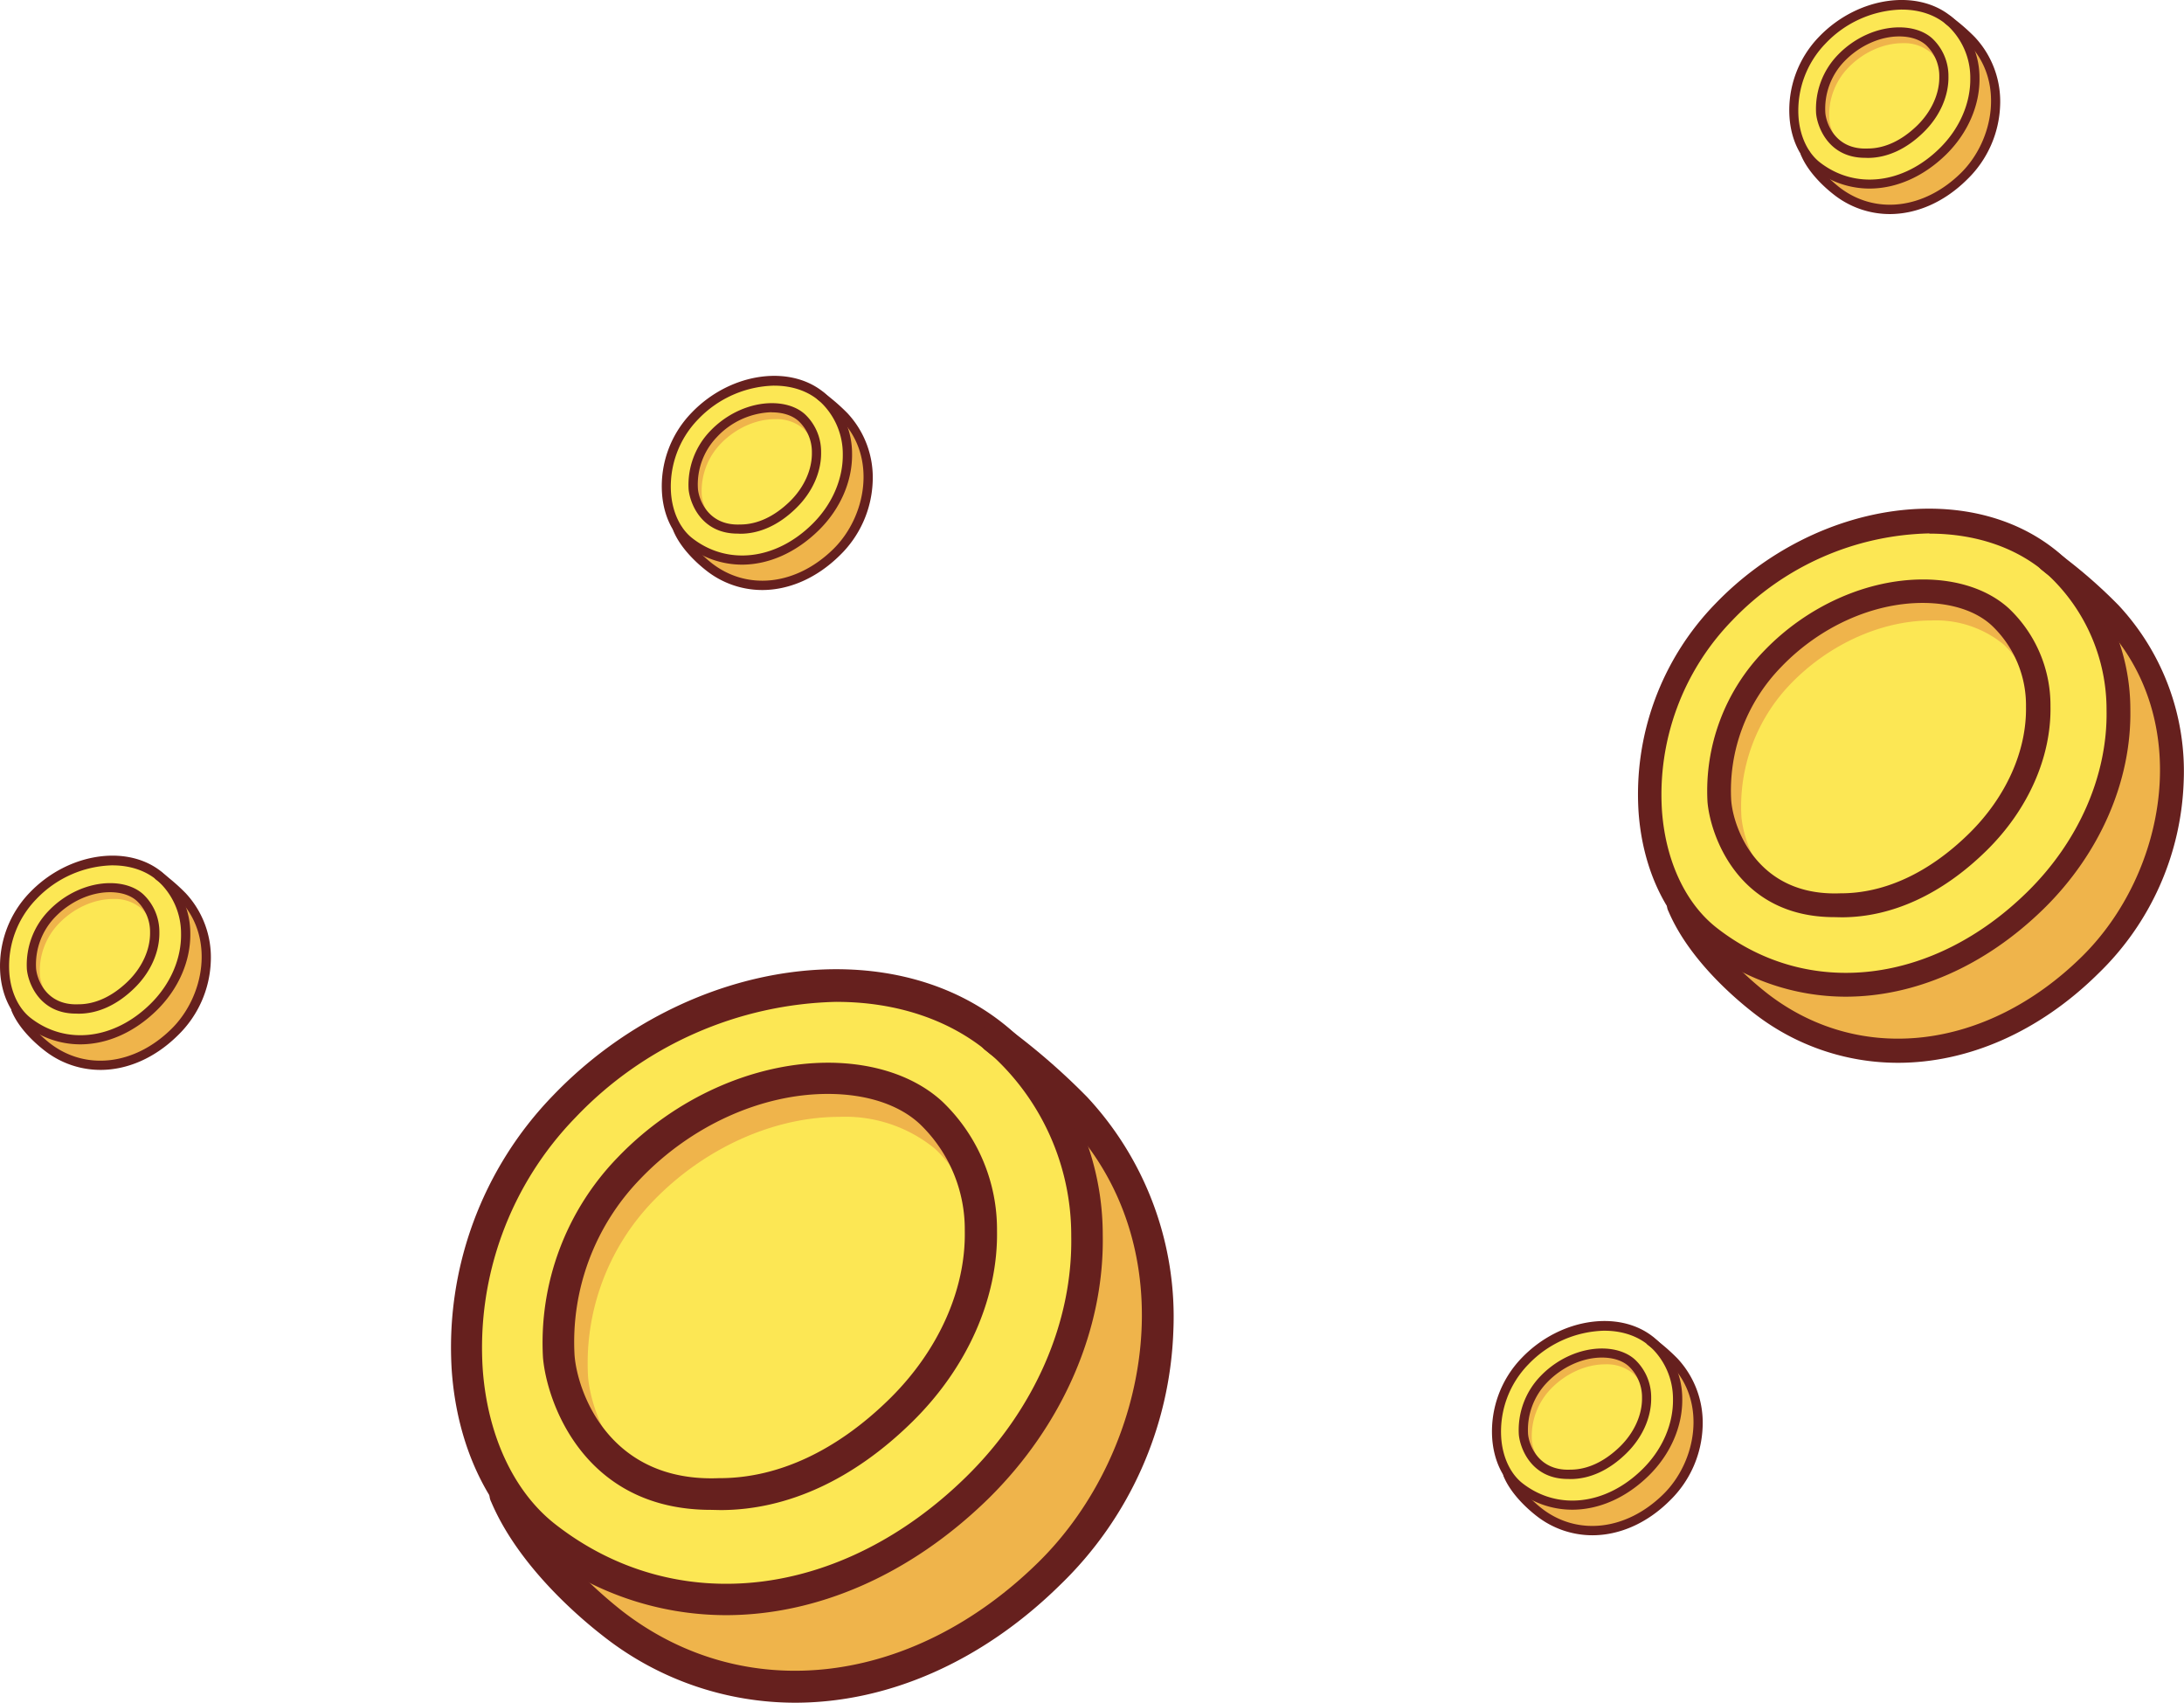 <svg xmlns="http://www.w3.org/2000/svg" viewBox="0 0 704.11 548.83"><defs><style>.cls-1{fill:#efb44b;}.cls-2{fill:#fce754;}.cls-3{fill:#66201e;}</style></defs><g id="Layer_2" data-name="Layer 2"><g id="Layer_3_Message" data-name="Layer 3 Message"><path class="cls-1" d="M660.76,180.85c12.45,10,14,11.24,19.5,16.92,26.94,27.73,28.4,79.24-6.44,113.36-33.89,33.23-76.38,35.43-106.31,12.22-8-6.21-20.45-17.89-26.12-31.16Z"/><path class="cls-2" d="M663,182.69c27.68,25.38,27.58,73.72-6.8,107.36-33.44,32.87-75.36,35-104.81,12.06-25.28-19.6-28.11-71.11,4.43-104.8S637.47,159.45,663,182.69Z"/><path class="cls-3" d="M595,321.26a74.55,74.55,0,0,1-46-16c-11.83-9.17-19.4-25-20.73-43.45A88.1,88.1,0,0,1,553,194.62c32.69-34,84.35-40.89,112.65-14.8a66.89,66.89,0,0,1,21.16,48.85c.41,23-9.76,46.4-27.86,64.19C639.77,311.65,617.05,321.26,595,321.26Zm27-149.33A90.48,90.48,0,0,0,558.44,200a80.47,80.47,0,0,0-22.63,61.35c1.18,16.23,7.67,30.06,17.9,37.91,29.39,22.77,69.52,18.05,99.87-11.76,16.61-16.31,25.94-37.68,25.56-58.56a59.38,59.38,0,0,0-18.69-43.46h0C650.35,176.35,636.65,172,622,172Z"/><path class="cls-1" d="M593.61,291.73c-29.7,1.26-38.34-23.16-39.19-33.51a61,61,0,0,1,17-45.78c13.19-13.73,31.34-21.93,48.57-21.93,10.22,0,19.22,3,25.1,8.36a39.26,39.26,0,0,1,12.12,28.73c.25,15.34-6.86,31.31-19.51,43.76C624.08,284.7,608.87,291.73,593.61,291.73Z"/><path class="cls-2" d="M598,294.44c-27.73,1.18-35.79-21.62-36.58-31.28a56.88,56.88,0,0,1,15.88-42.74C589.65,207.64,606.57,200,622.59,200A34.42,34.42,0,0,1,646,207.76a36.62,36.62,0,0,1,11.33,26.84c.25,14.34-6.39,29.25-18.2,40.9C626.48,287.87,612.19,294.44,598,294.44Z"/><path class="cls-3" d="M591.38,295.62c-31.16,0-40-26.61-40.89-37.12a64.78,64.78,0,0,1,18.25-48.72c13.9-14.46,33.07-23,51.25-23,11.27,0,21.11,3.32,27.71,9.38a43,43,0,0,1,13.36,31.49c.29,16.41-7.23,33.38-20.65,46.55-14.26,14-30.39,21.44-46.62,21.47Zm28.48-101.28c-16.13,0-33.23,7.67-45.73,20.76a57,57,0,0,0-16,42.84c.64,8.72,8.26,31.06,35.2,30h.15c14.21,0,28.5-6.67,41.33-19.27,11.92-11.71,18.61-26.64,18.36-40.9a35.43,35.43,0,0,0-10.87-26C637.27,197,629.27,194.34,619.86,194.34Z"/><path class="cls-3" d="M611.88,342.57a75.45,75.45,0,0,1-46.7-16.2c-6-4.68-20.73-17.2-27.3-32.69a3.84,3.84,0,1,1,6.94-3.27c0,.09.08.18.12.27,6,14.22,20.63,26.26,24.95,29.63,29.8,23,70.5,18.3,101.27-11.94,27.48-27,36.61-76.81,6.37-107.94a153.87,153.87,0,0,0-18.08-15.75l-1.07-.87a3.83,3.83,0,1,1,4.43-6.26,3.68,3.68,0,0,1,.38.31l1.07.87A161.23,161.23,0,0,1,683,195.08a78.48,78.48,0,0,1,21,57,90.2,90.2,0,0,1-27.53,61.73C657.21,332.84,634.2,342.57,611.88,342.57Z"/><path class="cls-1" d="M264.61,127.7c4.81,3.88,5.4,4.34,7.53,6.53,10.41,10.72,11,30.62-2.49,43.8-13.09,12.84-29.51,13.69-41.07,4.73-3.1-2.4-7.9-6.92-10.1-12Z"/><path class="cls-2" d="M265.45,128.41c10.7,9.8,10.66,28.48-2.62,41.48-12.92,12.7-29.12,13.51-40.5,4.66-9.76-7.58-10.86-27.48,1.71-40.49S255.61,119.43,265.45,128.41Z"/><path class="cls-3" d="M239.2,182a28.79,28.79,0,0,1-17.77-6.19c-4.58-3.54-7.5-9.66-8-16.79A34,34,0,0,1,223,133c12.63-13.15,32.59-15.8,43.52-5.72a25.85,25.85,0,0,1,8.18,18.87c.16,8.89-3.77,17.93-10.77,24.8C256.5,178.23,247.72,182,239.2,182Zm10.42-57.7a35,35,0,0,0-24.55,10.86,31.1,31.1,0,0,0-8.74,23.71c.45,6.27,3,11.61,6.91,14.64,11.36,8.8,26.87,7,38.59-4.54,6.42-6.3,10-14.56,9.88-22.63a23,23,0,0,0-7.22-16.79h0c-3.9-3.54-9.2-5.24-14.87-5.24Z"/><path class="cls-1" d="M238.66,170.54c-11.48.48-14.81-8.95-15.14-12.95a23.56,23.56,0,0,1,6.57-17.69c5.09-5.3,12.11-8.47,18.76-8.47,4,0,7.43,1.14,9.7,3.23a15.13,15.13,0,0,1,4.68,11.1c.1,5.92-2.64,12.1-7.53,16.91C250.43,167.82,244.56,170.54,238.66,170.54Z"/><path class="cls-2" d="M240.37,171.59c-10.72.45-13.83-8.36-14.13-12.09A22,22,0,0,1,232.37,143c4.76-4.93,11.3-7.9,17.49-7.9a13.37,13.37,0,0,1,9.06,3,14.16,14.16,0,0,1,4.37,10.38c.1,5.54-2.47,11.29-7,15.8C251.36,169.05,245.84,171.59,240.37,171.59Z"/><path class="cls-3" d="M237.8,172c-12,0-15.47-10.28-15.8-14.34a25,25,0,0,1,7.05-18.82c5.37-5.59,12.78-8.89,19.8-8.89,4.36,0,8.16,1.28,10.71,3.62a16.6,16.6,0,0,1,5.16,12.17c.11,6.34-2.79,12.9-8,18-5.51,5.43-11.74,8.29-18,8.3Zm11-39.13a25.15,25.15,0,0,0-17.67,8A22.06,22.06,0,0,0,225,157.48c.25,3.37,3.19,12,13.6,11.58h.06c5.49,0,11-2.58,16-7.45,4.6-4.52,7.19-10.29,7.09-15.8a13.69,13.69,0,0,0-4.2-10C255.53,133.92,252.44,132.91,248.8,132.91Z"/><path class="cls-3" d="M245.72,190.18a29.17,29.17,0,0,1-18-6.26c-2.33-1.81-8-6.65-10.55-12.63a1.48,1.48,0,0,1,2.68-1.26s0,.07.05.1c2.33,5.49,8,10.15,9.64,11.45,11.51,8.89,27.23,7.07,39.13-4.61,10.61-10.43,14.14-29.68,2.45-41.71a58.48,58.48,0,0,0-7-6.08l-.41-.34a1.48,1.48,0,1,1,1.71-2.42l.14.12.42.34a62.17,62.17,0,0,1,7.25,6.32,30.34,30.34,0,0,1,8.12,22,34.9,34.9,0,0,1-10.64,23.85C263.23,186.42,254.34,190.18,245.72,190.18Z"/><path class="cls-1" d="M51.26,282.37c4.81,3.88,5.4,4.35,7.54,6.54,10.41,10.71,11,30.61-2.49,43.8-13.1,12.84-29.51,13.69-41.08,4.72-3.1-2.4-7.9-6.91-10.09-12Z"/><path class="cls-2" d="M52.11,283.08c10.7,9.81,10.66,28.48-2.63,41.48C36.57,337.26,20.37,338.07,9,329.22c-9.77-7.57-10.86-27.47,1.71-40.49S42.26,274.1,52.11,283.08Z"/><path class="cls-3" d="M25.86,336.62a28.83,28.83,0,0,1-17.78-6.18c-4.57-3.55-7.49-9.66-8-16.79a34.07,34.07,0,0,1,9.56-26c12.64-13.14,32.6-15.8,43.53-5.72a25.88,25.88,0,0,1,8.18,18.88c.15,8.89-3.78,17.92-10.77,24.8C43.15,332.91,34.37,336.62,25.86,336.62Zm10.42-57.7a35,35,0,0,0-24.55,10.87A31,31,0,0,0,3,313.49c.45,6.27,3,11.61,6.91,14.65,11.36,8.8,26.86,7,38.59-4.55,6.42-6.3,10-14.55,9.87-22.62a22.89,22.89,0,0,0-7.22-16.79h0c-3.9-3.55-9.19-5.25-14.86-5.25Z"/><path class="cls-1" d="M25.32,325.21c-11.48.49-14.82-8.94-15.14-12.94a23.5,23.5,0,0,1,6.56-17.69c5.1-5.31,12.11-8.48,18.77-8.48,4,0,7.43,1.15,9.7,3.23a15.2,15.2,0,0,1,4.68,11.1c.1,5.93-2.65,12.1-7.54,16.91C37.09,322.5,31.21,325.21,25.32,325.21Z"/><path class="cls-2" d="M27,326.26c-10.72.45-13.83-8.36-14.14-12.09A22,22,0,0,1,19,297.66c4.76-4.94,11.29-7.9,17.49-7.9a13.3,13.3,0,0,1,9,3A14.15,14.15,0,0,1,50,303.14c.1,5.54-2.47,11.3-7,15.8C38,323.72,32.5,326.26,27,326.26Z"/><path class="cls-3" d="M24.46,326.71c-12,0-15.47-10.28-15.8-14.34a25,25,0,0,1,7.05-18.82c5.37-5.59,12.78-8.89,19.8-8.89,4.35,0,8.16,1.28,10.71,3.63a16.65,16.65,0,0,1,5.16,12.16c.11,6.34-2.79,12.9-8,18-5.51,5.42-11.74,8.28-18,8.29Zm11-39.13c-6.23,0-12.84,3-17.67,8a22,22,0,0,0-6.16,16.56c.25,3.36,3.19,12,13.6,11.57h.06c5.49,0,11-2.58,16-7.45,4.6-4.52,7.19-10.29,7.09-15.8a13.69,13.69,0,0,0-4.2-10C42.19,288.59,39.09,287.58,35.46,287.58Z"/><path class="cls-3" d="M32.38,344.86a29.26,29.26,0,0,1-18.05-6.26C12,336.79,6.32,332,3.79,326a1.48,1.48,0,0,1,2.68-1.26s0,.07,0,.11c2.33,5.49,8,10.14,9.64,11.44,11.52,8.89,27.24,7.08,39.13-4.61C65.9,321.21,69.42,302,57.74,289.93a61.18,61.18,0,0,0-7-6.08l-.42-.33a1.5,1.5,0,0,1-.35-2.07,1.47,1.47,0,0,1,2.06-.35l.15.11.42.34a63,63,0,0,1,7.24,6.32,30.33,30.33,0,0,1,8.12,22,34.89,34.89,0,0,1-10.63,23.86C49.89,341.09,41,344.86,32.38,344.86Z"/><path class="cls-1" d="M532.26,432.37c4.81,3.88,5.4,4.35,7.54,6.54,10.41,10.71,11,30.61-2.49,43.8-13.1,12.84-29.51,13.69-41.08,4.72-3.1-2.4-7.9-6.91-10.09-12Z"/><path class="cls-2" d="M533.11,433.08c10.7,9.81,10.66,28.48-2.63,41.48-12.91,12.7-29.11,13.51-40.49,4.66-9.77-7.57-10.86-27.47,1.71-40.49S523.26,424.1,533.11,433.08Z"/><path class="cls-3" d="M506.86,486.62a28.83,28.83,0,0,1-17.78-6.18c-4.57-3.55-7.49-9.66-8-16.79a34.07,34.07,0,0,1,9.56-26c12.64-13.14,32.6-15.8,43.53-5.72a25.88,25.88,0,0,1,8.18,18.88c.15,8.89-3.78,17.92-10.77,24.8C524.15,482.91,515.37,486.62,506.86,486.62Zm10.42-57.7a35,35,0,0,0-24.55,10.87,31,31,0,0,0-8.74,23.7c.45,6.27,3,11.61,6.91,14.65,11.36,8.8,26.86,7,38.59-4.55,6.42-6.3,10-14.55,9.87-22.62a22.89,22.89,0,0,0-7.22-16.79h0c-3.9-3.55-9.19-5.25-14.86-5.25Z"/><path class="cls-1" d="M506.32,475.21c-11.48.49-14.82-8.94-15.14-12.94a23.5,23.5,0,0,1,6.56-17.69c5.1-5.31,12.11-8.48,18.77-8.48,4,0,7.43,1.15,9.7,3.23a15.2,15.2,0,0,1,4.68,11.1c.1,5.93-2.65,12.1-7.54,16.91C518.09,472.5,512.21,475.21,506.32,475.21Z"/><path class="cls-2" d="M508,476.26c-10.72.45-13.83-8.36-14.14-12.09A22,22,0,0,1,500,447.66c4.76-4.94,11.29-7.9,17.49-7.9a13.3,13.3,0,0,1,9.05,3A14.15,14.15,0,0,1,531,453.14c.1,5.54-2.47,11.3-7,15.8C519,473.72,513.5,476.26,508,476.26Z"/><path class="cls-3" d="M505.46,476.71c-12,0-15.47-10.28-15.8-14.34a25,25,0,0,1,7-18.82c5.37-5.59,12.78-8.89,19.8-8.89,4.35,0,8.16,1.28,10.71,3.63a16.65,16.65,0,0,1,5.16,12.16c.11,6.34-2.79,12.9-8,18-5.51,5.42-11.74,8.28-18,8.29Zm11-39.13c-6.23,0-12.84,3-17.67,8a22,22,0,0,0-6.16,16.56c.25,3.36,3.19,12,13.6,11.57h.06c5.49,0,11-2.58,16-7.45,4.6-4.52,7.19-10.29,7.09-15.8a13.69,13.69,0,0,0-4.2-10C523.19,438.59,520.09,437.58,516.46,437.58Z"/><path class="cls-3" d="M513.38,494.86a29.26,29.26,0,0,1-18.05-6.26c-2.33-1.81-8-6.65-10.54-12.64a1.48,1.48,0,1,1,2.68-1.26s0,.07,0,.11c2.33,5.49,8,10.14,9.64,11.44,11.52,8.89,27.24,7.08,39.13-4.61,10.62-10.43,14.14-29.68,2.46-41.71a61.18,61.18,0,0,0-7-6.08l-.42-.33a1.5,1.5,0,0,1-.35-2.07,1.47,1.47,0,0,1,2.06-.35l.15.11.42.34a63,63,0,0,1,7.24,6.32,30.33,30.33,0,0,1,8.12,22,34.89,34.89,0,0,1-10.63,23.86C530.89,491.09,522,494.86,513.38,494.86Z"/><path class="cls-1" d="M628.11,6.53c4.81,3.88,5.4,4.34,7.53,6.54,10.41,10.71,11,30.61-2.49,43.8-13.09,12.84-29.51,13.69-41.07,4.72-3.1-2.4-7.9-6.91-10.1-12Z"/><path class="cls-2" d="M629,7.24c10.69,9.81,10.65,28.48-2.63,41.48-12.92,12.7-29.12,13.51-40.49,4.66-9.77-7.57-10.87-27.47,1.7-40.49S619.11-1.74,629,7.24Z"/><path class="cls-3" d="M602.7,60.78a28.78,28.78,0,0,1-17.77-6.18c-4.58-3.55-7.5-9.66-8-16.79a34,34,0,0,1,9.56-26C599.11-1.29,619.07-3.95,630,6.13A25.88,25.88,0,0,1,638.18,25c.16,8.89-3.77,17.92-10.76,24.8C620,57.07,611.22,60.78,602.7,60.78Zm10.42-57.7A35,35,0,0,0,588.57,14a31.07,31.07,0,0,0-8.74,23.7c.46,6.27,3,11.61,6.91,14.65,11.36,8.79,26.87,7,38.59-4.55,6.42-6.3,10-14.56,9.88-22.62A22.93,22.93,0,0,0,628,8.34h0c-3.9-3.55-9.2-5.25-14.87-5.25Z"/><path class="cls-1" d="M602.16,49.37c-11.47.49-14.81-8.95-15.14-12.95a23.54,23.54,0,0,1,6.57-17.68c5.09-5.31,12.11-8.48,18.76-8.48,3.95,0,7.43,1.15,9.7,3.23a15.15,15.15,0,0,1,4.68,11.1c.1,5.93-2.64,12.1-7.53,16.91C613.93,46.66,608.06,49.37,602.16,49.37Z"/><path class="cls-2" d="M603.87,50.42c-10.72.45-13.83-8.36-14.13-12.09a22,22,0,0,1,6.13-16.51c4.76-4.94,11.3-7.9,17.49-7.9a13.3,13.3,0,0,1,9.06,3,14.14,14.14,0,0,1,4.37,10.37c.1,5.54-2.47,11.3-7,15.8C614.86,47.88,609.34,50.42,603.87,50.42Z"/><path class="cls-3" d="M601.3,50.87c-12,0-15.46-10.28-15.8-14.34a25,25,0,0,1,7-18.82c5.37-5.59,12.78-8.89,19.8-8.89,4.36,0,8.16,1.28,10.71,3.62a16.61,16.61,0,0,1,5.16,12.17c.11,6.34-2.79,12.9-8,18-5.51,5.42-11.74,8.28-18,8.29Zm11-39.13c-6.23,0-12.83,3-17.66,8a22,22,0,0,0-6.17,16.56c.25,3.36,3.19,12,13.6,11.57h.06c5.49,0,11-2.58,16-7.45,4.6-4.52,7.19-10.29,7.09-15.8a13.68,13.68,0,0,0-4.19-10C619,12.75,615.94,11.74,612.3,11.74Z"/><path class="cls-3" d="M609.22,69a29.18,29.18,0,0,1-18-6.27c-2.33-1.8-8-6.64-10.55-12.63a1.48,1.48,0,1,1,2.68-1.26l.05.11c2.33,5.49,8,10.14,9.64,11.44,11.51,8.89,27.24,7.07,39.13-4.61,10.61-10.43,14.14-29.68,2.46-41.71a60.31,60.31,0,0,0-7-6.08l-.41-.34a1.48,1.48,0,1,1,1.71-2.42l.14.12.42.34A63.13,63.13,0,0,1,636.71,12a30.37,30.37,0,0,1,8.12,22,34.9,34.9,0,0,1-10.64,23.85C626.73,65.25,617.84,69,609.22,69Z"/><path class="cls-1" d="M321,334.73c16.48,13.3,18.51,14.89,25.82,22.4,35.67,36.72,37.6,104.9-8.52,150.08-44.87,44-101.11,46.9-140.74,16.17C187,515.16,170.51,499.7,163,482.13Z"/><path class="cls-2" d="M323.93,337.17c36.65,33.6,36.52,97.59-9,142.12-44.26,43.52-99.75,46.29-138.73,16-33.47-25.95-37.23-94.14,5.85-138.73S290.2,306.41,323.93,337.17Z"/><path class="cls-3" d="M234,520.61a98.7,98.7,0,0,1-60.91-21.18c-15.66-12.15-25.68-33.1-27.44-57.53A116.61,116.61,0,0,1,178.4,353c43.27-45,111.66-54.14,149.12-19.59a88.52,88.52,0,0,1,28,64.66c.54,30.46-12.93,61.42-36.88,85C293.24,507.89,263.16,520.61,234,520.61Zm35.7-197.69a119.79,119.79,0,0,0-84.12,37.23,106.42,106.42,0,0,0-29.95,81.21c1.56,21.49,10.15,39.79,23.69,50.18,38.91,30.15,92,23.89,132.21-15.56,22-21.59,34.34-49.88,33.83-77.53a78.52,78.52,0,0,0-24.73-57.52h0c-13.37-12.15-31.5-18-50.93-18Z"/><path class="cls-1" d="M232.13,481.52c-39.32,1.66-50.76-30.65-51.87-44.36a80.61,80.61,0,0,1,22.5-60.6c17.46-18.17,41.49-29,64.29-29,13.54,0,25.45,3.93,33.23,11.07a51.93,51.93,0,0,1,16,38c.34,20.31-9.07,41.46-25.82,57.94C272.47,472.22,252.33,481.52,232.13,481.52Z"/><path class="cls-2" d="M238,485.11c-36.71,1.56-47.37-28.63-48.42-41.42a75.28,75.28,0,0,1,21-56.57C226.89,370.2,249.29,360,270.5,360a45.61,45.61,0,0,1,31,10.33,48.46,48.46,0,0,1,15,35.53c.34,19-8.46,38.71-24.09,54.14C275.65,476.42,256.73,485.11,238,485.11Z"/><path class="cls-3" d="M229.19,486.67c-41.25,0-53-35.23-54.14-49.14A85.76,85.76,0,0,1,199.21,373c18.4-19.15,43.78-30.46,67.84-30.46C282,342.58,295,347,303.73,355a57,57,0,0,1,17.7,41.69c.37,21.73-9.58,44.19-27.34,61.62-18.88,18.58-40.23,28.39-61.72,28.43ZM266.88,352.6c-21.35,0-44,10.15-60.53,27.48a75.48,75.48,0,0,0-21.12,56.71c.85,11.54,10.93,41.11,46.6,39.66h.2c18.81,0,37.73-8.83,54.72-25.52,15.77-15.49,24.63-35.26,24.29-54.14a47,47,0,0,0-14.38-34.38C289.93,356.05,279.34,352.6,266.88,352.6Z"/><path class="cls-3" d="M256.33,548.83a100,100,0,0,1-61.83-21.45c-8-6.2-27.44-22.78-36.14-43.28a5.08,5.08,0,1,1,9.19-4.32,3.88,3.88,0,0,1,.15.36c8,18.81,27.31,34.75,33,39.22,39.45,30.45,93.33,24.22,134.07-15.81,36.37-35.73,48.45-101.68,8.42-142.9a205.27,205.27,0,0,0-23.92-20.84l-1.42-1.15a5.07,5.07,0,1,1,5.85-8.29,5,5,0,0,1,.51.4l1.42,1.15a214,214,0,0,1,24.84,21.66,103.93,103.93,0,0,1,27.81,75.49,119.5,119.5,0,0,1-36.44,81.73C316.32,535.94,285.87,548.83,256.33,548.83Z"/></g></g></svg>